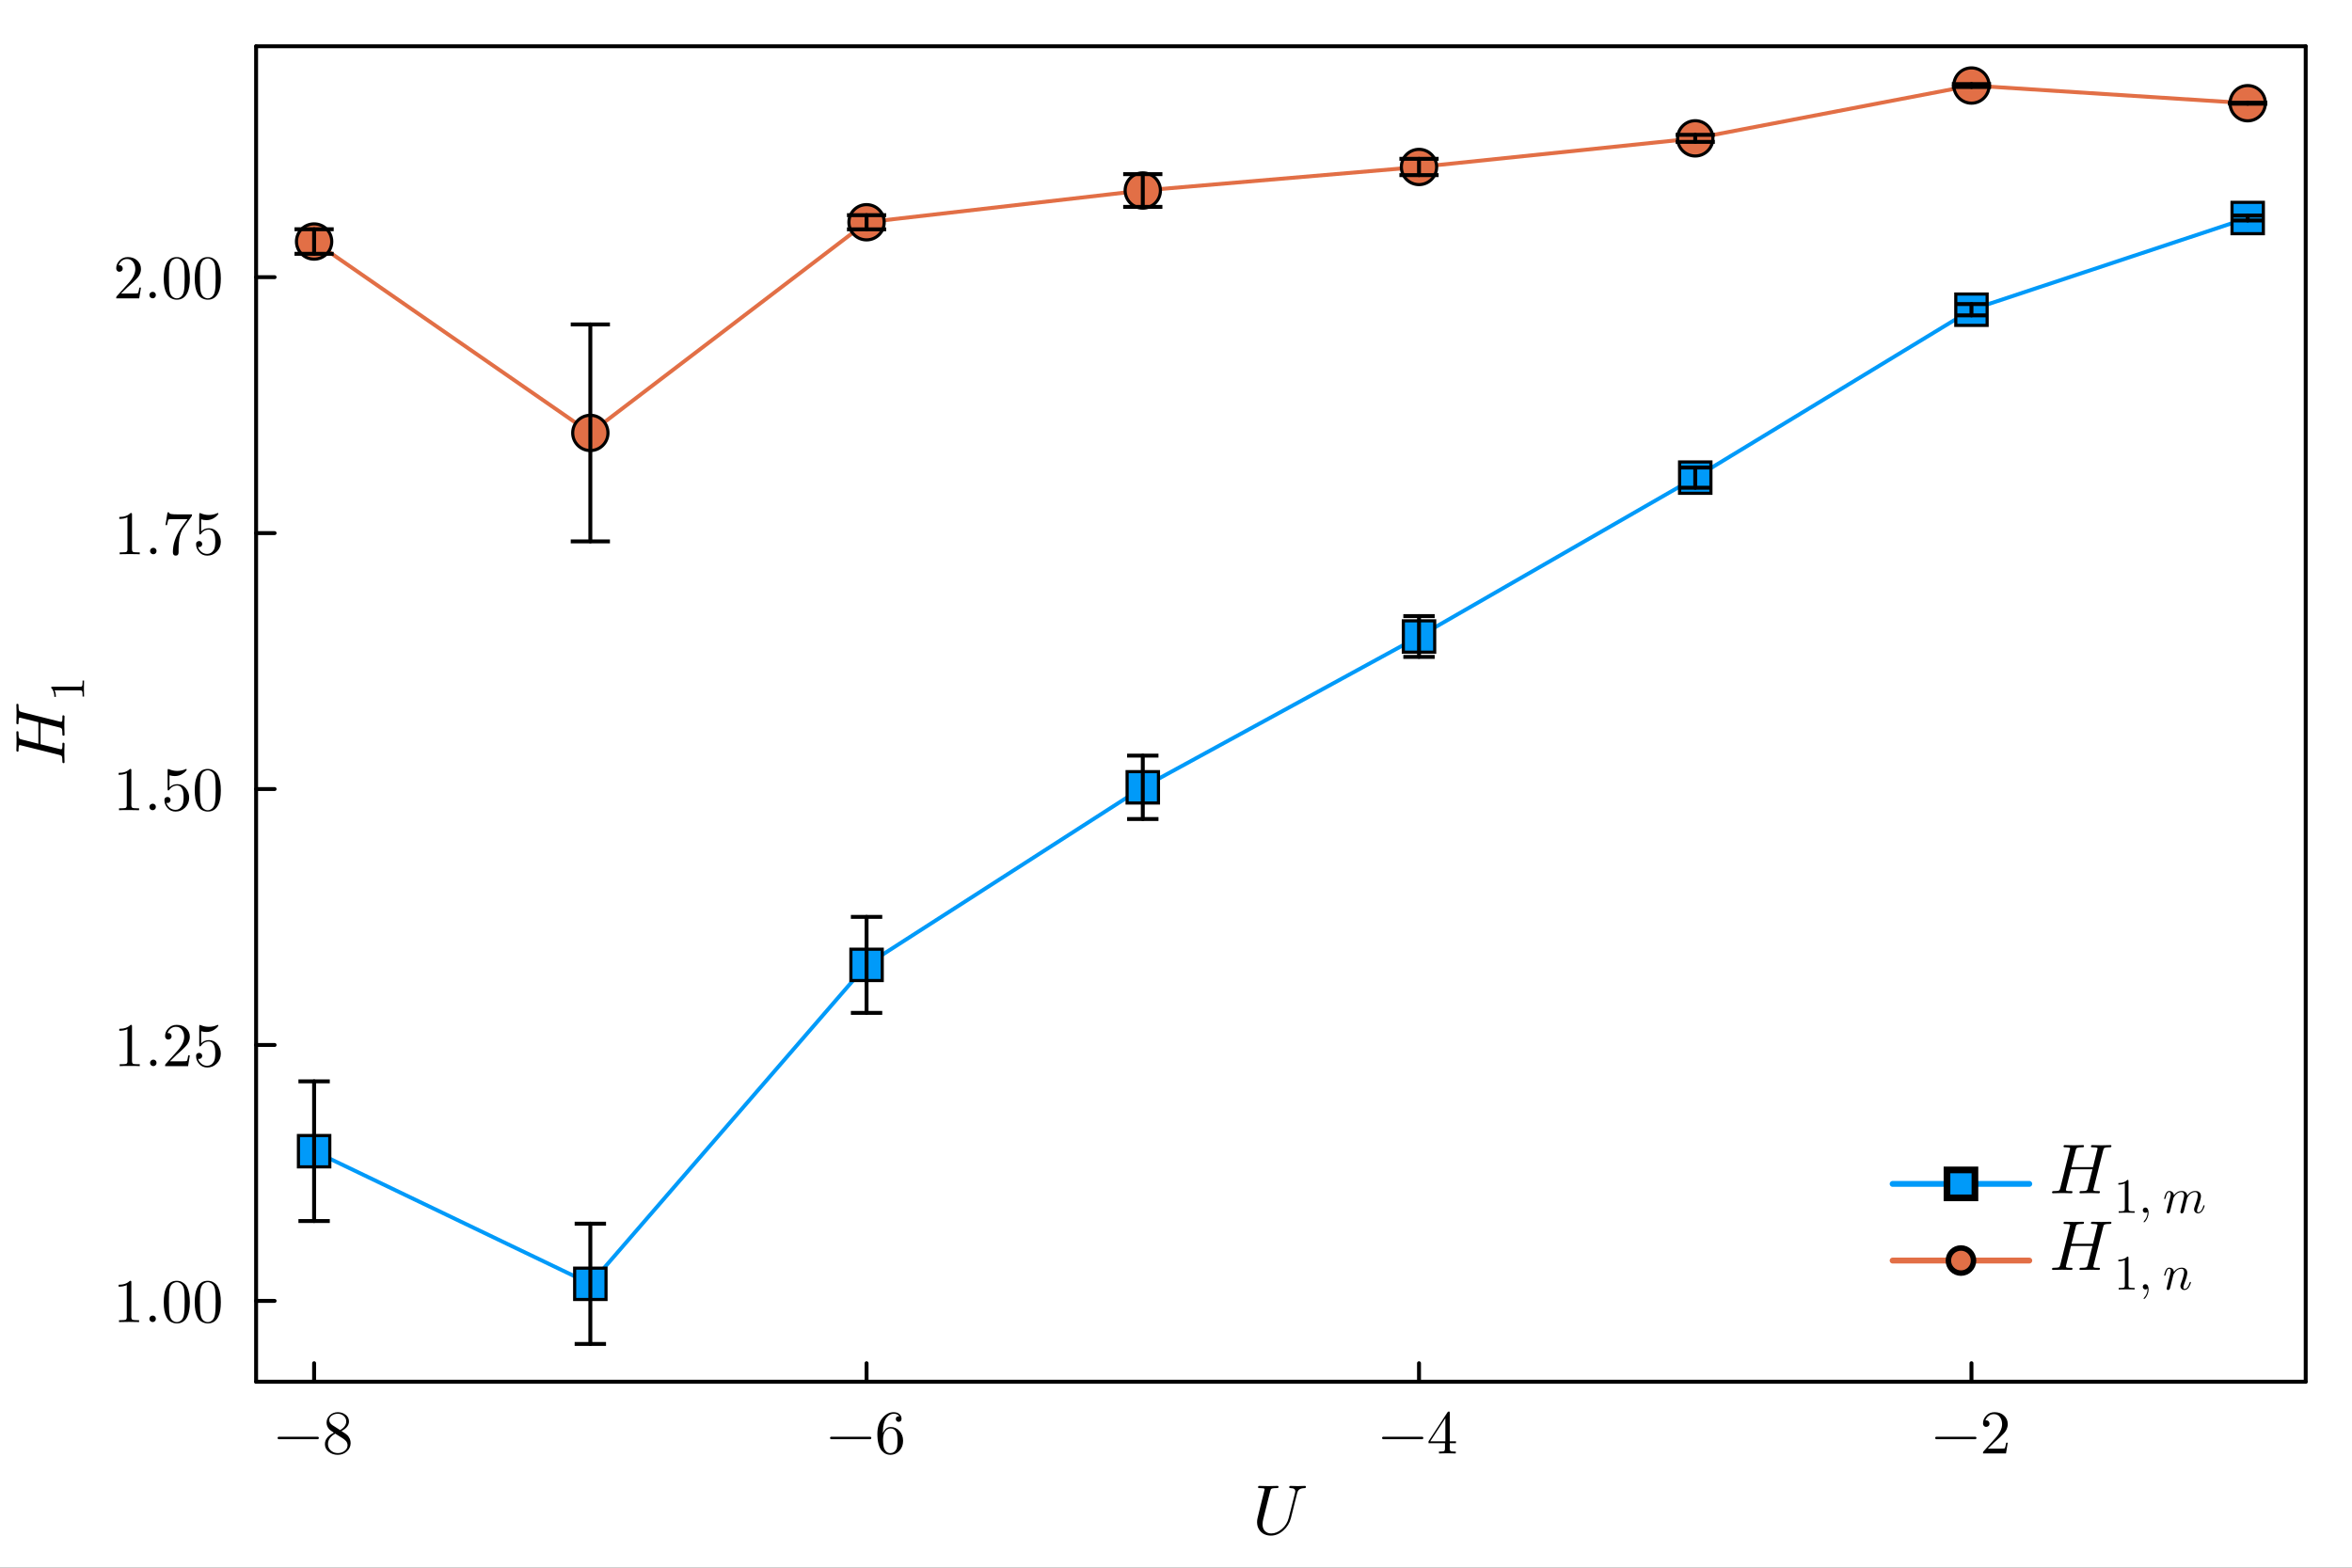 <?xml version="1.0" encoding="utf-8"?>
<svg xmlns="http://www.w3.org/2000/svg" xmlns:xlink="http://www.w3.org/1999/xlink" width="600" height="400" viewBox="0 0 2400 1600">
<rect x="0" y="0" width="2400" height="1600" fill="#333333" stroke="none"/>
<defs>
  <clipPath id="clip210">
    <rect x="0" y="0" width="2400" height="1600"/>
  </clipPath>
</defs>
<path clip-path="url(#clip210)" d="M0 1600 L2400 1600 L2400 0 L0 0  Z" fill="#ffffff" fill-rule="evenodd" fill-opacity="1"/>
<defs>
  <clipPath id="clip211">
    <rect x="480" y="0" width="1681" height="1600"/>
  </clipPath>
</defs>
<path clip-path="url(#clip210)" d="M261.33 1410.22 L2352.76 1410.22 L2352.76 47.244 L261.33 47.244  Z" fill="#ffffff" fill-rule="evenodd" fill-opacity="1"/>
<defs>
  <clipPath id="clip212">
    <rect x="261" y="47" width="2092" height="1364"/>
  </clipPath>
</defs>
<polyline clip-path="url(#clip210)" style="stroke:#000000; stroke-linecap:round; stroke-linejoin:round; stroke-width:4; stroke-opacity:1; fill:none" points="261.33,1410.22 2352.76,1410.22 "/>
<polyline clip-path="url(#clip210)" style="stroke:#000000; stroke-linecap:round; stroke-linejoin:round; stroke-width:4; stroke-opacity:1; fill:none" points="261.33,47.244 2352.76,47.244 "/>
<polyline clip-path="url(#clip210)" style="stroke:#000000; stroke-linecap:round; stroke-linejoin:round; stroke-width:4; stroke-opacity:1; fill:none" points="320.521,1410.22 320.521,1391.32 "/>
<polyline clip-path="url(#clip210)" style="stroke:#000000; stroke-linecap:round; stroke-linejoin:round; stroke-width:4; stroke-opacity:1; fill:none" points="884.248,1410.22 884.248,1391.32 "/>
<polyline clip-path="url(#clip210)" style="stroke:#000000; stroke-linecap:round; stroke-linejoin:round; stroke-width:4; stroke-opacity:1; fill:none" points="1447.97,1410.22 1447.97,1391.32 "/>
<polyline clip-path="url(#clip210)" style="stroke:#000000; stroke-linecap:round; stroke-linejoin:round; stroke-width:4; stroke-opacity:1; fill:none" points="2011.7,1410.22 2011.7,1391.32 "/>
<path clip-path="url(#clip210)" d="M324.998 1466.71 Q325.369 1467.08 325.369 1467.61 Q325.369 1468.13 324.998 1468.51 Q324.628 1468.88 324.103 1468.88 L284.516 1468.88 Q283.991 1468.88 283.62 1468.51 Q283.25 1468.13 283.25 1467.61 Q283.25 1467.08 283.62 1466.71 Q283.991 1466.34 284.516 1466.34 L324.103 1466.34 Q324.628 1466.34 324.998 1466.71 Z" fill="#000000" fill-rule="nonzero" fill-opacity="1" /><path clip-path="url(#clip210)" d="M331.545 1473.88 Q331.545 1466.81 340.654 1462.24 Q336.732 1459.58 336.022 1458.81 Q333.243 1455.72 333.243 1451.86 Q333.243 1447.45 336.578 1444.39 Q339.944 1441.3 344.699 1441.3 Q349.239 1441.3 352.666 1443.93 Q356.094 1446.55 356.094 1450.72 Q356.094 1456.59 348.436 1460.54 Q353.5 1463.69 354.704 1465.02 Q357.792 1468.44 357.792 1472.8 Q357.792 1477.86 353.901 1481.35 Q350.01 1484.81 344.638 1484.81 Q339.388 1484.81 335.466 1481.75 Q331.545 1478.7 331.545 1473.88 M334.694 1473.88 Q334.694 1477.8 337.628 1480.42 Q340.592 1483.05 344.699 1483.05 Q348.683 1483.05 351.647 1480.76 Q354.642 1478.48 354.642 1475.08 Q354.642 1473.75 354.179 1472.61 Q353.747 1471.47 352.851 1470.57 Q351.987 1469.65 351.431 1469.25 Q350.906 1468.81 349.887 1468.1 L342.105 1463.19 Q334.694 1467.3 334.694 1473.88 M336.022 1449.39 Q336.022 1452.42 339.203 1454.52 L347.046 1459.58 Q353.315 1455.91 353.315 1450.72 Q353.315 1447.35 350.752 1445.13 Q348.189 1442.88 344.638 1442.88 Q341.148 1442.88 338.585 1444.73 Q336.022 1446.55 336.022 1449.39 Z" fill="#000000" fill-rule="nonzero" fill-opacity="1" /><path clip-path="url(#clip210)" d="M888.725 1466.71 Q889.096 1467.08 889.096 1467.61 Q889.096 1468.13 888.725 1468.51 Q888.355 1468.88 887.83 1468.88 L848.242 1468.88 Q847.718 1468.88 847.347 1468.51 Q846.976 1468.13 846.976 1467.61 Q846.976 1467.08 847.347 1466.71 Q847.718 1466.34 848.242 1466.34 L887.83 1466.34 Q888.355 1466.34 888.725 1466.71 Z" fill="#000000" fill-rule="nonzero" fill-opacity="1" /><path clip-path="url(#clip210)" d="M895.272 1463.44 Q895.272 1453.5 900.336 1447.41 Q905.4 1441.3 911.915 1441.3 Q915.714 1441.3 917.813 1443.25 Q919.944 1445.16 919.944 1448.12 Q919.944 1449.76 918.987 1450.47 Q918.029 1451.18 917.041 1451.18 Q915.899 1451.18 915.003 1450.41 Q914.108 1449.64 914.108 1448.25 Q914.108 1445.41 917.597 1445.41 Q915.961 1442.88 912.039 1442.88 Q910.835 1442.88 909.599 1443.25 Q908.364 1443.59 906.759 1444.76 Q905.153 1445.93 903.918 1447.79 Q902.683 1449.64 901.818 1453.13 Q900.953 1456.62 900.953 1461.16 L900.953 1462.67 Q903.547 1456.4 908.858 1456.43 Q914.17 1456.43 917.844 1460.48 Q921.519 1464.52 921.519 1470.51 Q921.519 1476.66 917.69 1480.73 Q913.861 1484.81 908.488 1484.81 Q906.079 1484.81 903.887 1483.79 Q901.725 1482.8 899.687 1480.52 Q897.68 1478.23 896.476 1473.85 Q895.272 1469.46 895.272 1463.44 M901.077 1469.12 Q901.077 1475.33 902.219 1478.29 Q902.405 1478.79 902.806 1479.47 Q903.238 1480.15 903.949 1481.04 Q904.69 1481.91 905.894 1482.49 Q907.098 1483.05 908.488 1483.05 Q912.718 1483.05 914.756 1478.94 Q915.837 1476.66 915.837 1470.45 Q915.837 1464.12 914.695 1461.8 Q912.749 1457.88 908.797 1457.88 Q906.141 1457.88 904.288 1459.7 Q902.466 1461.53 901.756 1463.97 Q901.077 1466.41 901.077 1469.12 Z" fill="#000000" fill-rule="nonzero" fill-opacity="1" /><path clip-path="url(#clip210)" d="M1452 1466.71 Q1452.37 1467.08 1452.37 1467.61 Q1452.37 1468.13 1452 1468.51 Q1451.63 1468.88 1451.11 1468.88 L1411.52 1468.88 Q1411 1468.88 1410.63 1468.51 Q1410.26 1468.13 1410.26 1467.61 Q1410.26 1467.08 1410.63 1466.71 Q1411 1466.34 1411.52 1466.34 L1451.11 1466.34 Q1451.63 1466.34 1452 1466.71 Z" fill="#000000" fill-rule="nonzero" fill-opacity="1" /><path clip-path="url(#clip210)" d="M1457.66 1472.98 L1457.66 1471.04 L1477.08 1441.36 Q1477.57 1440.59 1478.34 1440.62 Q1479.05 1440.62 1479.21 1440.9 Q1479.36 1441.18 1479.36 1442.26 L1479.36 1471.04 L1485.69 1471.04 L1485.69 1472.98 L1479.36 1472.98 L1479.36 1478.48 Q1479.36 1480.3 1480.1 1480.89 Q1480.88 1481.47 1484.15 1481.47 L1485.48 1481.47 L1485.48 1483.42 Q1482.88 1483.23 1476.89 1483.23 Q1470.93 1483.23 1468.34 1483.42 L1468.34 1481.47 L1469.67 1481.47 Q1472.94 1481.47 1473.71 1480.92 Q1474.48 1480.33 1474.48 1478.48 L1474.48 1472.98 L1457.66 1472.98 M1459.45 1471.04 L1474.85 1471.04 L1474.85 1447.45 L1459.45 1471.04 Z" fill="#000000" fill-rule="nonzero" fill-opacity="1" /><path clip-path="url(#clip210)" d="M2016.43 1466.71 Q2016.8 1467.08 2016.8 1467.61 Q2016.8 1468.13 2016.43 1468.51 Q2016.06 1468.88 2015.53 1468.88 L1975.94 1468.88 Q1975.42 1468.88 1975.05 1468.51 Q1974.68 1468.13 1974.68 1467.61 Q1974.68 1467.08 1975.05 1466.71 Q1975.42 1466.34 1975.94 1466.34 L2015.53 1466.34 Q2016.06 1466.34 2016.43 1466.71 Z" fill="#000000" fill-rule="nonzero" fill-opacity="1" /><path clip-path="url(#clip210)" d="M2023.47 1483.42 Q2023.47 1482.28 2023.56 1481.94 Q2023.68 1481.6 2024.18 1481.07 L2036.31 1467.55 Q2042.95 1460.08 2042.95 1453.56 Q2042.95 1449.33 2040.73 1446.3 Q2038.54 1443.28 2034.49 1443.28 Q2031.71 1443.28 2029.36 1444.98 Q2027.02 1446.67 2025.94 1449.7 Q2026.12 1449.64 2026.77 1449.64 Q2028.35 1449.64 2029.21 1450.63 Q2030.11 1451.61 2030.11 1452.94 Q2030.11 1454.64 2028.99 1455.47 Q2027.91 1456.28 2026.83 1456.28 Q2026.4 1456.28 2025.81 1456.18 Q2025.26 1456.09 2024.36 1455.23 Q2023.47 1454.33 2023.47 1452.76 Q2023.47 1448.34 2026.8 1444.82 Q2030.17 1441.3 2035.29 1441.3 Q2041.1 1441.3 2044.9 1444.76 Q2048.73 1448.19 2048.73 1453.56 Q2048.73 1455.44 2048.14 1457.17 Q2047.58 1458.87 2046.81 1460.2 Q2046.07 1461.53 2044.03 1463.66 Q2041.99 1465.79 2040.36 1467.3 Q2038.72 1468.81 2035.05 1472.03 L2028.35 1478.54 L2039.74 1478.54 Q2045.3 1478.54 2045.73 1478.05 Q2046.35 1477.15 2047.12 1472.43 L2048.73 1472.43 L2046.93 1483.42 L2023.47 1483.42 Z" fill="#000000" fill-rule="nonzero" fill-opacity="1" /><path clip-path="url(#clip210)" d="M1332.57 1517.34 Q1332.57 1518.78 1331.38 1518.78 Q1329.27 1518.85 1327.83 1519.27 Q1326.39 1519.66 1325.55 1520.43 Q1324.74 1521.21 1324.28 1522.05 Q1323.86 1522.86 1323.58 1524.09 L1317.19 1549.63 Q1315.36 1556.83 1309.46 1562.07 Q1303.55 1567.27 1296.84 1567.27 Q1293.01 1567.27 1289.82 1565.69 Q1286.65 1564.11 1284.69 1560.91 Q1282.72 1557.71 1282.72 1553.46 Q1282.72 1551.42 1283.25 1549.28 L1287.6 1531.5 L1289.22 1525.18 Q1290.41 1520.5 1290.41 1520.08 Q1290.41 1519.42 1289.99 1519.24 Q1289.61 1519.03 1288.48 1518.92 L1285.74 1518.78 Q1284.9 1518.78 1284.55 1518.75 Q1284.23 1518.71 1283.98 1518.54 Q1283.74 1518.36 1283.74 1517.97 Q1283.74 1517.48 1283.84 1517.17 Q1283.98 1516.82 1284.23 1516.71 Q1284.48 1516.6 1284.65 1516.57 Q1284.83 1516.53 1285.11 1516.53 L1294.38 1516.75 L1303.59 1516.53 Q1304.61 1516.53 1304.61 1517.34 Q1304.61 1518.36 1304.15 1518.57 Q1303.69 1518.78 1302.15 1518.78 Q1299.51 1518.78 1298.32 1519.13 Q1297.16 1519.45 1296.81 1520.01 Q1296.49 1520.54 1296.11 1522.09 L1289.11 1550.09 Q1288.76 1551.49 1288.55 1552.9 Q1288.38 1554.27 1288.38 1554.97 L1288.34 1555.67 Q1288.34 1560.14 1290.8 1562.59 Q1293.29 1565.05 1297.12 1565.05 Q1302.75 1565.05 1307.98 1560.59 Q1313.25 1556.13 1315.04 1549.14 L1321.51 1523.46 Q1321.72 1522.82 1321.72 1521.94 Q1321.72 1520.54 1320.66 1519.7 Q1319.64 1518.82 1316.83 1518.78 Q1315.53 1518.78 1315.53 1517.97 Q1315.53 1517.31 1315.78 1516.99 Q1316.06 1516.64 1316.27 1516.6 Q1316.52 1516.53 1316.83 1516.53 Q1318.03 1516.53 1320.56 1516.64 Q1323.09 1516.75 1324.32 1516.75 Q1325.55 1516.75 1328.01 1516.64 Q1330.47 1516.53 1331.66 1516.53 Q1332.08 1516.53 1332.29 1516.75 Q1332.54 1516.92 1332.57 1517.13 L1332.57 1517.34 Z" fill="#000000" fill-rule="nonzero" fill-opacity="1" /><polyline clip-path="url(#clip210)" style="stroke:#000000; stroke-linecap:round; stroke-linejoin:round; stroke-width:4; stroke-opacity:1; fill:none" points="261.33,1410.22 261.33,47.244 "/>
<polyline clip-path="url(#clip210)" style="stroke:#000000; stroke-linecap:round; stroke-linejoin:round; stroke-width:4; stroke-opacity:1; fill:none" points="2352.76,1410.22 2352.76,47.244 "/>
<polyline clip-path="url(#clip210)" style="stroke:#000000; stroke-linecap:round; stroke-linejoin:round; stroke-width:4; stroke-opacity:1; fill:none" points="261.33,1327.71 280.227,1327.71 "/>
<polyline clip-path="url(#clip210)" style="stroke:#000000; stroke-linecap:round; stroke-linejoin:round; stroke-width:4; stroke-opacity:1; fill:none" points="261.33,1066.51 280.227,1066.51 "/>
<polyline clip-path="url(#clip210)" style="stroke:#000000; stroke-linecap:round; stroke-linejoin:round; stroke-width:4; stroke-opacity:1; fill:none" points="261.33,805.303 280.227,805.303 "/>
<polyline clip-path="url(#clip210)" style="stroke:#000000; stroke-linecap:round; stroke-linejoin:round; stroke-width:4; stroke-opacity:1; fill:none" points="261.33,544.099 280.227,544.099 "/>
<polyline clip-path="url(#clip210)" style="stroke:#000000; stroke-linecap:round; stroke-linejoin:round; stroke-width:4; stroke-opacity:1; fill:none" points="261.33,282.894 280.227,282.894 "/>
<path clip-path="url(#clip210)" d="M121.05 1313.21 L121.05 1311.24 Q128.647 1311.24 132.568 1307.19 Q133.649 1307.19 133.834 1307.44 Q134.02 1307.69 134.02 1308.83 L134.02 1344.31 Q134.02 1346.19 134.946 1346.78 Q135.873 1347.37 139.918 1347.37 L141.925 1347.37 L141.925 1349.31 Q139.702 1349.13 131.673 1349.13 Q123.644 1349.13 121.452 1349.31 L121.452 1347.37 L123.459 1347.37 Q127.442 1347.37 128.4 1346.81 Q129.357 1346.22 129.357 1344.31 L129.357 1311.55 Q126.053 1313.21 121.05 1313.21 Z" fill="#000000" fill-rule="nonzero" fill-opacity="1" /><path clip-path="url(#clip210)" d="M153.381 1348.29 Q152.424 1347.27 152.424 1345.95 Q152.424 1344.62 153.381 1343.66 Q154.338 1342.67 155.79 1342.67 Q157.179 1342.67 158.106 1343.6 Q159.063 1344.5 159.063 1345.98 Q159.063 1347.43 158.044 1348.39 Q157.056 1349.31 155.79 1349.31 Q154.338 1349.31 153.381 1348.29 Z" fill="#000000" fill-rule="nonzero" fill-opacity="1" /><path clip-path="url(#clip210)" d="M167.091 1329.09 Q167.091 1319.79 169.438 1314.73 Q172.711 1307.19 180.431 1307.19 Q182.068 1307.19 183.766 1307.66 Q185.495 1308.09 187.657 1309.79 Q189.849 1311.49 191.177 1314.26 Q193.709 1319.64 193.709 1329.09 Q193.709 1338.32 191.362 1343.35 Q187.935 1350.7 180.369 1350.7 Q177.529 1350.7 174.626 1349.25 Q171.754 1347.8 169.932 1344.31 Q167.091 1339.09 167.091 1329.09 M172.341 1328.31 Q172.341 1337.86 173.02 1341.65 Q173.792 1345.76 175.892 1347.55 Q178.023 1349.31 180.369 1349.31 Q182.902 1349.31 185.001 1347.43 Q187.132 1345.51 187.78 1341.41 Q188.491 1337.36 188.46 1328.31 Q188.46 1319.51 187.842 1315.99 Q187.008 1311.89 184.785 1310.25 Q182.593 1308.58 180.369 1308.58 Q179.536 1308.58 178.64 1308.83 Q177.776 1309.08 176.51 1309.79 Q175.243 1310.5 174.255 1312.26 Q173.298 1314.02 172.835 1316.67 Q172.341 1320.1 172.341 1328.31 Z" fill="#000000" fill-rule="nonzero" fill-opacity="1" /><path clip-path="url(#clip210)" d="M198.712 1329.09 Q198.712 1319.79 201.058 1314.73 Q204.332 1307.19 212.051 1307.19 Q213.688 1307.19 215.386 1307.66 Q217.116 1308.09 219.277 1309.79 Q221.47 1311.49 222.797 1314.26 Q225.33 1319.64 225.33 1329.09 Q225.33 1338.32 222.983 1343.35 Q219.555 1350.7 211.99 1350.7 Q209.149 1350.7 206.246 1349.25 Q203.374 1347.8 201.553 1344.31 Q198.712 1339.09 198.712 1329.09 M203.961 1328.31 Q203.961 1337.86 204.64 1341.65 Q205.412 1345.76 207.512 1347.55 Q209.643 1349.31 211.99 1349.31 Q214.522 1349.31 216.622 1347.43 Q218.752 1345.51 219.401 1341.41 Q220.111 1337.36 220.08 1328.31 Q220.08 1319.51 219.463 1315.99 Q218.629 1311.89 216.405 1310.25 Q214.213 1308.58 211.99 1308.58 Q211.156 1308.58 210.261 1308.83 Q209.396 1309.08 208.13 1309.79 Q206.864 1310.5 205.876 1312.26 Q204.918 1314.02 204.455 1316.67 Q203.961 1320.1 203.961 1328.31 Z" fill="#000000" fill-rule="nonzero" fill-opacity="1" /><path clip-path="url(#clip210)" d="M121.73 1052.01 L121.73 1050.03 Q129.326 1050.03 133.248 1045.99 Q134.329 1045.99 134.514 1046.24 Q134.699 1046.48 134.699 1047.63 L134.699 1083.11 Q134.699 1084.99 135.625 1085.58 Q136.552 1086.16 140.597 1086.16 L142.604 1086.16 L142.604 1088.11 Q140.381 1087.92 132.352 1087.92 Q124.324 1087.92 122.131 1088.11 L122.131 1086.16 L124.138 1086.16 Q128.122 1086.16 129.079 1085.61 Q130.036 1085.02 130.036 1083.11 L130.036 1050.34 Q126.732 1052.01 121.73 1052.01 Z" fill="#000000" fill-rule="nonzero" fill-opacity="1" /><path clip-path="url(#clip210)" d="M154.06 1087.09 Q153.103 1086.07 153.103 1084.74 Q153.103 1083.41 154.06 1082.46 Q155.018 1081.47 156.469 1081.47 Q157.858 1081.47 158.785 1082.4 Q159.742 1083.29 159.742 1084.77 Q159.742 1086.22 158.723 1087.18 Q157.735 1088.11 156.469 1088.11 Q155.018 1088.11 154.06 1087.09 Z" fill="#000000" fill-rule="nonzero" fill-opacity="1" /><path clip-path="url(#clip210)" d="M168.45 1088.11 Q168.45 1086.97 168.543 1086.63 Q168.666 1086.29 169.16 1085.76 L181.296 1072.24 Q187.935 1064.76 187.935 1058.25 Q187.935 1054.02 185.712 1050.99 Q183.519 1047.96 179.474 1047.96 Q176.695 1047.96 174.348 1049.66 Q172.001 1051.36 170.92 1054.39 Q171.106 1054.33 171.754 1054.33 Q173.329 1054.33 174.194 1055.31 Q175.089 1056.3 175.089 1057.63 Q175.089 1059.33 173.977 1060.16 Q172.897 1060.97 171.816 1060.97 Q171.384 1060.97 170.797 1060.87 Q170.241 1060.78 169.346 1059.92 Q168.45 1059.02 168.45 1057.44 Q168.45 1053.03 171.785 1049.51 Q175.151 1045.99 180.277 1045.99 Q186.082 1045.99 189.88 1049.45 Q193.709 1052.87 193.709 1058.25 Q193.709 1060.13 193.123 1061.86 Q192.567 1063.56 191.795 1064.89 Q191.054 1066.21 189.016 1068.35 Q186.978 1070.48 185.341 1071.99 Q183.704 1073.5 180.03 1076.71 L173.329 1083.23 L184.723 1083.23 Q190.282 1083.23 190.714 1082.73 Q191.332 1081.84 192.104 1077.11 L193.709 1077.11 L191.918 1088.11 L168.45 1088.11 Z" fill="#000000" fill-rule="nonzero" fill-opacity="1" /><path clip-path="url(#clip210)" d="M200.07 1077.92 Q200.07 1076.03 201.089 1075.32 Q202.108 1074.58 203.189 1074.58 Q204.64 1074.58 205.474 1075.51 Q206.339 1076.4 206.339 1077.67 Q206.339 1078.94 205.474 1079.86 Q204.64 1080.76 203.189 1080.76 Q202.479 1080.76 202.108 1080.64 Q202.942 1083.54 205.474 1085.64 Q208.037 1087.74 211.403 1087.74 Q215.633 1087.74 218.166 1083.63 Q219.679 1080.97 219.679 1074.95 Q219.679 1069.64 218.536 1066.99 Q216.776 1062.94 213.163 1062.94 Q208.037 1062.94 205.011 1067.36 Q204.64 1067.91 204.208 1067.94 Q203.591 1067.94 203.436 1067.6 Q203.313 1067.23 203.313 1066.28 L203.313 1047.56 Q203.313 1046.05 203.93 1046.05 Q204.177 1046.05 204.702 1046.24 Q208.686 1048 213.101 1048.03 Q217.641 1048.03 221.717 1046.17 Q222.025 1045.99 222.211 1045.99 Q222.828 1045.99 222.859 1046.7 Q222.859 1046.95 222.334 1047.69 Q221.84 1048.4 220.759 1049.35 Q219.679 1050.28 218.289 1051.18 Q216.9 1052.07 214.862 1052.69 Q212.854 1053.28 210.631 1053.28 Q207.975 1053.28 205.258 1052.44 L205.258 1064.76 Q208.531 1061.55 213.287 1061.55 Q218.351 1061.55 221.84 1065.63 Q225.33 1069.7 225.33 1075.39 Q225.33 1081.35 221.192 1085.42 Q217.085 1089.5 211.527 1089.5 Q206.462 1089.5 203.251 1085.88 Q200.07 1082.27 200.07 1077.92 Z" fill="#000000" fill-rule="nonzero" fill-opacity="1" /><path clip-path="url(#clip210)" d="M121.05 790.805 L121.05 788.829 Q128.647 788.829 132.568 784.784 Q133.649 784.784 133.834 785.031 Q134.02 785.278 134.02 786.421 L134.02 821.901 Q134.02 823.784 134.946 824.371 Q135.873 824.958 139.918 824.958 L141.925 824.958 L141.925 826.903 Q139.702 826.718 131.673 826.718 Q123.644 826.718 121.452 826.903 L121.452 824.958 L123.459 824.958 Q127.442 824.958 128.4 824.402 Q129.357 823.815 129.357 821.901 L129.357 789.138 Q126.053 790.805 121.05 790.805 Z" fill="#000000" fill-rule="nonzero" fill-opacity="1" /><path clip-path="url(#clip210)" d="M153.381 825.884 Q152.424 824.865 152.424 823.537 Q152.424 822.21 153.381 821.252 Q154.338 820.264 155.79 820.264 Q157.179 820.264 158.106 821.191 Q159.063 822.086 159.063 823.568 Q159.063 825.02 158.044 825.977 Q157.056 826.903 155.79 826.903 Q154.338 826.903 153.381 825.884 Z" fill="#000000" fill-rule="nonzero" fill-opacity="1" /><path clip-path="url(#clip210)" d="M167.771 816.713 Q167.771 814.829 168.79 814.119 Q169.809 813.378 170.89 813.378 Q172.341 813.378 173.175 814.305 Q174.039 815.2 174.039 816.466 Q174.039 817.732 173.175 818.658 Q172.341 819.554 170.89 819.554 Q170.179 819.554 169.809 819.43 Q170.642 822.333 173.175 824.433 Q175.738 826.533 179.103 826.533 Q183.334 826.533 185.866 822.426 Q187.379 819.77 187.379 813.749 Q187.379 808.437 186.236 805.782 Q184.476 801.737 180.864 801.737 Q175.738 801.737 172.711 806.152 Q172.341 806.708 171.909 806.739 Q171.291 806.739 171.137 806.399 Q171.013 806.029 171.013 805.072 L171.013 786.359 Q171.013 784.846 171.631 784.846 Q171.878 784.846 172.403 785.031 Q176.386 786.791 180.802 786.822 Q185.341 786.822 189.417 784.969 Q189.726 784.784 189.911 784.784 Q190.529 784.784 190.56 785.494 Q190.56 785.741 190.035 786.482 Q189.541 787.193 188.46 788.15 Q187.379 789.076 185.989 789.972 Q184.6 790.867 182.562 791.485 Q180.555 792.071 178.331 792.071 Q175.676 792.071 172.958 791.238 L172.958 803.559 Q176.232 800.347 180.987 800.347 Q186.051 800.347 189.541 804.423 Q193.03 808.499 193.03 814.181 Q193.03 820.141 188.892 824.217 Q184.785 828.293 179.227 828.293 Q174.163 828.293 170.951 824.68 Q167.771 821.067 167.771 816.713 Z" fill="#000000" fill-rule="nonzero" fill-opacity="1" /><path clip-path="url(#clip210)" d="M198.712 806.677 Q198.712 797.383 201.058 792.319 Q204.332 784.784 212.051 784.784 Q213.688 784.784 215.386 785.247 Q217.116 785.679 219.277 787.378 Q221.47 789.076 222.797 791.855 Q225.33 797.228 225.33 806.677 Q225.33 815.91 222.983 820.944 Q219.555 828.293 211.99 828.293 Q209.149 828.293 206.246 826.841 Q203.374 825.39 201.553 821.901 Q198.712 816.682 198.712 806.677 M203.961 805.905 Q203.961 815.447 204.64 819.245 Q205.412 823.352 207.512 825.143 Q209.643 826.903 211.99 826.903 Q214.522 826.903 216.622 825.02 Q218.752 823.105 219.401 818.998 Q220.111 814.953 220.08 805.905 Q220.08 797.105 219.463 793.585 Q218.629 789.478 216.405 787.841 Q214.213 786.174 211.99 786.174 Q211.156 786.174 210.261 786.421 Q209.396 786.668 208.13 787.378 Q206.864 788.088 205.876 789.848 Q204.918 791.608 204.455 794.264 Q203.961 797.691 203.961 805.905 Z" fill="#000000" fill-rule="nonzero" fill-opacity="1" /><path clip-path="url(#clip210)" d="M121.73 529.601 L121.73 527.624 Q129.326 527.624 133.248 523.579 Q134.329 523.579 134.514 523.826 Q134.699 524.073 134.699 525.216 L134.699 560.696 Q134.699 562.58 135.625 563.166 Q136.552 563.753 140.597 563.753 L142.604 563.753 L142.604 565.699 Q140.381 565.513 132.352 565.513 Q124.324 565.513 122.131 565.699 L122.131 563.753 L124.138 563.753 Q128.122 563.753 129.079 563.197 Q130.036 562.611 130.036 560.696 L130.036 527.933 Q126.732 529.601 121.73 529.601 Z" fill="#000000" fill-rule="nonzero" fill-opacity="1" /><path clip-path="url(#clip210)" d="M154.06 564.68 Q153.103 563.66 153.103 562.333 Q153.103 561.005 154.06 560.048 Q155.018 559.059 156.469 559.059 Q157.858 559.059 158.785 559.986 Q159.742 560.881 159.742 562.364 Q159.742 563.815 158.723 564.772 Q157.735 565.699 156.469 565.699 Q155.018 565.699 154.06 564.68 Z" fill="#000000" fill-rule="nonzero" fill-opacity="1" /><path clip-path="url(#clip210)" d="M168.851 535.962 L170.92 522.962 L172.495 522.962 Q172.681 523.734 172.989 524.073 Q173.329 524.413 175.12 524.691 Q176.942 524.969 180.616 524.969 L195.963 524.969 Q195.963 526.42 195.408 527.192 L186.854 539.204 Q184.137 543.002 182.932 550.012 Q182.222 554.706 182.253 560.387 L182.253 563.599 Q182.253 567.088 179.32 567.088 Q176.417 567.088 176.417 563.599 Q176.417 551.525 184.198 539.822 Q185.032 538.617 188.089 534.325 Q191.177 530.033 191.301 529.848 L178.208 529.848 Q172.464 529.848 172.001 530.218 Q171.384 530.774 170.426 535.962 L168.851 535.962 Z" fill="#000000" fill-rule="nonzero" fill-opacity="1" /><path clip-path="url(#clip210)" d="M200.07 555.508 Q200.07 553.625 201.089 552.915 Q202.108 552.173 203.189 552.173 Q204.64 552.173 205.474 553.1 Q206.339 553.995 206.339 555.261 Q206.339 556.527 205.474 557.454 Q204.64 558.349 203.189 558.349 Q202.479 558.349 202.108 558.226 Q202.942 561.128 205.474 563.228 Q208.037 565.328 211.403 565.328 Q215.633 565.328 218.166 561.221 Q219.679 558.565 219.679 552.544 Q219.679 547.233 218.536 544.577 Q216.776 540.532 213.163 540.532 Q208.037 540.532 205.011 544.948 Q204.64 545.504 204.208 545.534 Q203.591 545.534 203.436 545.195 Q203.313 544.824 203.313 543.867 L203.313 525.154 Q203.313 523.641 203.93 523.641 Q204.177 523.641 204.702 523.826 Q208.686 525.586 213.101 525.617 Q217.641 525.617 221.717 523.765 Q222.025 523.579 222.211 523.579 Q222.828 523.579 222.859 524.29 Q222.859 524.537 222.334 525.278 Q221.84 525.988 220.759 526.945 Q219.679 527.871 218.289 528.767 Q216.9 529.662 214.862 530.28 Q212.854 530.867 210.631 530.867 Q207.975 530.867 205.258 530.033 L205.258 542.354 Q208.531 539.142 213.287 539.142 Q218.351 539.142 221.84 543.218 Q225.33 547.295 225.33 552.976 Q225.33 558.936 221.192 563.012 Q217.085 567.088 211.527 567.088 Q206.462 567.088 203.251 563.475 Q200.07 559.862 200.07 555.508 Z" fill="#000000" fill-rule="nonzero" fill-opacity="1" /><path clip-path="url(#clip210)" d="M118.58 304.494 Q118.58 303.351 118.673 303.012 Q118.796 302.672 119.29 302.147 L131.426 288.622 Q138.065 281.149 138.065 274.634 Q138.065 270.403 135.842 267.377 Q133.649 264.351 129.604 264.351 Q126.825 264.351 124.478 266.049 Q122.131 267.748 121.05 270.774 Q121.236 270.712 121.884 270.712 Q123.459 270.712 124.324 271.7 Q125.219 272.688 125.219 274.016 Q125.219 275.714 124.108 276.548 Q123.027 277.351 121.946 277.351 Q121.514 277.351 120.927 277.258 Q120.371 277.166 119.476 276.301 Q118.58 275.406 118.58 273.831 Q118.58 269.415 121.915 265.895 Q125.281 262.375 130.407 262.375 Q136.212 262.375 140.01 265.833 Q143.839 269.261 143.839 274.634 Q143.839 276.517 143.253 278.246 Q142.697 279.945 141.925 281.273 Q141.184 282.6 139.146 284.731 Q137.108 286.862 135.471 288.375 Q133.834 289.888 130.16 293.099 L123.459 299.615 L134.853 299.615 Q140.412 299.615 140.844 299.121 Q141.462 298.225 142.234 293.501 L143.839 293.501 L142.048 304.494 L118.58 304.494 Z" fill="#000000" fill-rule="nonzero" fill-opacity="1" /><path clip-path="url(#clip210)" d="M153.381 303.475 Q152.424 302.456 152.424 301.128 Q152.424 299.8 153.381 298.843 Q154.338 297.855 155.79 297.855 Q157.179 297.855 158.106 298.781 Q159.063 299.677 159.063 301.159 Q159.063 302.61 158.044 303.567 Q157.056 304.494 155.79 304.494 Q154.338 304.494 153.381 303.475 Z" fill="#000000" fill-rule="nonzero" fill-opacity="1" /><path clip-path="url(#clip210)" d="M167.091 284.268 Q167.091 274.973 169.438 269.909 Q172.711 262.375 180.431 262.375 Q182.068 262.375 183.766 262.838 Q185.495 263.27 187.657 264.968 Q189.849 266.667 191.177 269.446 Q193.709 274.819 193.709 284.268 Q193.709 293.501 191.362 298.534 Q187.935 305.883 180.369 305.883 Q177.529 305.883 174.626 304.432 Q171.754 302.981 169.932 299.491 Q167.091 294.273 167.091 284.268 M172.341 283.496 Q172.341 293.038 173.02 296.836 Q173.792 300.943 175.892 302.734 Q178.023 304.494 180.369 304.494 Q182.902 304.494 185.001 302.61 Q187.132 300.696 187.78 296.589 Q188.491 292.544 188.46 283.496 Q188.46 274.695 187.842 271.175 Q187.008 267.068 184.785 265.432 Q182.593 263.764 180.369 263.764 Q179.536 263.764 178.64 264.011 Q177.776 264.258 176.51 264.968 Q175.243 265.679 174.255 267.439 Q173.298 269.199 172.835 271.854 Q172.341 275.282 172.341 283.496 Z" fill="#000000" fill-rule="nonzero" fill-opacity="1" /><path clip-path="url(#clip210)" d="M198.712 284.268 Q198.712 274.973 201.058 269.909 Q204.332 262.375 212.051 262.375 Q213.688 262.375 215.386 262.838 Q217.116 263.27 219.277 264.968 Q221.47 266.667 222.797 269.446 Q225.33 274.819 225.33 284.268 Q225.33 293.501 222.983 298.534 Q219.555 305.883 211.99 305.883 Q209.149 305.883 206.246 304.432 Q203.374 302.981 201.553 299.491 Q198.712 294.273 198.712 284.268 M203.961 283.496 Q203.961 293.038 204.64 296.836 Q205.412 300.943 207.512 302.734 Q209.643 304.494 211.99 304.494 Q214.522 304.494 216.622 302.61 Q218.752 300.696 219.401 296.589 Q220.111 292.544 220.08 283.496 Q220.08 274.695 219.463 271.175 Q218.629 267.068 216.405 265.432 Q214.213 263.764 211.99 263.764 Q211.156 263.764 210.261 264.011 Q209.396 264.258 208.13 264.968 Q206.864 265.679 205.876 267.439 Q204.918 269.199 204.455 271.854 Q203.961 275.282 203.961 283.496 Z" fill="#000000" fill-rule="nonzero" fill-opacity="1" /><path clip-path="url(#clip210)" d="M17.508 718.305 Q18.526 718.305 18.737 718.762 Q18.948 719.184 18.948 720.729 Q18.948 723.364 19.299 724.559 Q19.616 725.718 20.178 726.07 Q20.705 726.386 22.251 726.772 L61.108 736.504 Q61.144 736.504 61.635 736.61 Q62.092 736.715 62.338 736.715 Q62.795 736.715 63.076 736.434 Q63.357 736.118 63.498 735.345 Q63.603 734.572 63.638 733.975 Q63.638 733.342 63.638 732.042 Q63.638 730.426 63.919 730.18 Q64.095 730.04 64.411 730.04 Q65.079 730.04 65.43 730.321 Q65.746 730.567 65.816 730.813 Q65.852 731.024 65.852 731.445 Q65.852 732.183 65.781 733.764 Q65.711 735.345 65.711 736.153 L65.641 740.756 L65.852 749.89 Q65.852 750.874 65.043 750.874 Q64.341 750.874 64.025 750.628 Q63.708 750.382 63.673 750.136 Q63.638 749.855 63.638 749.153 Q63.638 745.534 63.287 744.339 Q62.9 743.11 61.249 742.618 L41.398 737.664 L41.398 759.587 L61.108 764.506 Q61.144 764.506 61.635 764.611 Q62.092 764.717 62.338 764.717 Q62.795 764.717 63.076 764.436 Q63.357 764.12 63.498 763.347 Q63.603 762.574 63.638 761.976 Q63.638 761.344 63.638 760.044 Q63.638 758.428 63.919 758.147 Q64.095 758.006 64.411 758.006 Q64.903 758.006 65.254 758.147 Q65.57 758.252 65.676 758.533 Q65.781 758.779 65.816 758.955 Q65.852 759.131 65.852 759.447 Q65.852 760.185 65.781 761.766 Q65.711 763.311 65.711 764.12 L65.641 768.722 L65.852 777.857 Q65.852 778.876 65.043 778.876 Q64.341 778.876 64.06 778.63 Q63.743 778.384 63.708 778.068 Q63.638 777.751 63.638 776.943 Q63.638 775.187 63.533 774.133 Q63.427 773.079 63.287 772.411 Q63.111 771.708 62.619 771.357 Q62.127 770.971 61.706 770.795 Q61.249 770.619 60.23 770.373 L21.583 760.747 Q20.424 760.466 20.248 760.466 Q19.58 760.466 19.405 760.887 Q19.194 761.274 19.089 762.398 L18.948 765.138 Q18.948 765.982 18.913 766.333 Q18.878 766.649 18.702 766.895 Q18.526 767.141 18.14 767.141 Q17.648 767.141 17.332 767.036 Q16.98 766.895 16.875 766.649 Q16.77 766.403 16.735 766.228 Q16.7 766.052 16.7 765.771 L16.91 756.495 L16.7 747.29 Q16.7 746.272 17.508 746.272 Q18.526 746.272 18.737 746.728 Q18.948 747.185 18.948 748.731 Q18.948 751.296 19.299 752.49 Q19.616 753.685 20.178 754.071 Q20.74 754.423 22.251 754.774 L39.15 759.025 L39.15 737.067 L21.583 732.745 Q20.318 732.464 20.248 732.464 Q19.58 732.464 19.405 732.886 Q19.194 733.272 19.089 734.396 L18.948 737.137 Q18.948 737.98 18.913 738.331 Q18.878 738.648 18.702 738.929 Q18.526 739.175 18.14 739.175 Q17.648 739.175 17.332 739.069 Q16.98 738.929 16.875 738.683 Q16.77 738.437 16.735 738.261 Q16.7 738.085 16.7 737.804 L16.91 728.529 L16.7 719.289 Q16.7 718.305 17.508 718.305 Z" fill="#000000" fill-rule="nonzero" fill-opacity="1" /><path clip-path="url(#clip210)" d="M57.038 711.211 L55.465 711.211 Q55.465 705.161 52.243 702.038 Q52.243 701.177 52.44 701.03 Q52.636 700.882 53.546 700.882 L81.804 700.882 Q83.304 700.882 83.772 700.144 Q84.239 699.406 84.239 696.185 L84.239 694.586 L85.788 694.586 Q85.641 696.357 85.641 702.751 Q85.641 709.145 85.788 710.892 L84.239 710.892 L84.239 709.293 Q84.239 706.12 83.796 705.358 Q83.329 704.596 81.804 704.596 L55.71 704.596 Q57.038 707.227 57.038 711.211 Z" fill="#000000" fill-rule="nonzero" fill-opacity="1" /><polyline clip-path="url(#clip212)" style="stroke:#009af9; stroke-linecap:round; stroke-linejoin:round; stroke-width:4; stroke-opacity:1; fill:none" points="2293.56,222.508 2011.7,316.093 1729.84,487.465 1447.97,649.615 1166.11,803.554 884.248,984.769 602.384,1310.28 320.521,1174.92 "/>
<path clip-path="url(#clip212)" d="M2277.56 206.508 L2277.56 238.508 L2309.56 238.508 L2309.56 206.508 L2277.56 206.508 Z" fill="#009af9" fill-rule="evenodd" fill-opacity="1" stroke="#000000" stroke-opacity="1" stroke-width="3.2"/>
<path clip-path="url(#clip212)" d="M1995.7 300.093 L1995.7 332.093 L2027.7 332.093 L2027.7 300.093 L1995.7 300.093 Z" fill="#009af9" fill-rule="evenodd" fill-opacity="1" stroke="#000000" stroke-opacity="1" stroke-width="3.2"/>
<path clip-path="url(#clip212)" d="M1713.84 471.465 L1713.84 503.465 L1745.84 503.465 L1745.84 471.465 L1713.84 471.465 Z" fill="#009af9" fill-rule="evenodd" fill-opacity="1" stroke="#000000" stroke-opacity="1" stroke-width="3.2"/>
<path clip-path="url(#clip212)" d="M1431.97 633.615 L1431.97 665.615 L1463.97 665.615 L1463.97 633.615 L1431.97 633.615 Z" fill="#009af9" fill-rule="evenodd" fill-opacity="1" stroke="#000000" stroke-opacity="1" stroke-width="3.2"/>
<path clip-path="url(#clip212)" d="M1150.11 787.554 L1150.11 819.554 L1182.11 819.554 L1182.11 787.554 L1150.11 787.554 Z" fill="#009af9" fill-rule="evenodd" fill-opacity="1" stroke="#000000" stroke-opacity="1" stroke-width="3.2"/>
<path clip-path="url(#clip212)" d="M868.248 968.769 L868.248 1000.77 L900.248 1000.77 L900.248 968.769 L868.248 968.769 Z" fill="#009af9" fill-rule="evenodd" fill-opacity="1" stroke="#000000" stroke-opacity="1" stroke-width="3.2"/>
<path clip-path="url(#clip212)" d="M586.384 1294.28 L586.384 1326.28 L618.384 1326.28 L618.384 1294.28 L586.384 1294.28 Z" fill="#009af9" fill-rule="evenodd" fill-opacity="1" stroke="#000000" stroke-opacity="1" stroke-width="3.2"/>
<path clip-path="url(#clip212)" d="M304.521 1158.92 L304.521 1190.92 L336.521 1190.92 L336.521 1158.92 L304.521 1158.92 Z" fill="#009af9" fill-rule="evenodd" fill-opacity="1" stroke="#000000" stroke-opacity="1" stroke-width="3.2"/>
<polyline clip-path="url(#clip212)" style="stroke:#000000; stroke-linecap:round; stroke-linejoin:round; stroke-width:4; stroke-opacity:1; fill:none" points="2293.56,225.037 2293.56,219.978 "/>
<polyline clip-path="url(#clip212)" style="stroke:#000000; stroke-linecap:round; stroke-linejoin:round; stroke-width:4; stroke-opacity:1; fill:none" points="2011.7,321.87 2011.7,310.317 "/>
<polyline clip-path="url(#clip212)" style="stroke:#000000; stroke-linecap:round; stroke-linejoin:round; stroke-width:4; stroke-opacity:1; fill:none" points="1729.84,497.783 1729.84,477.147 "/>
<polyline clip-path="url(#clip212)" style="stroke:#000000; stroke-linecap:round; stroke-linejoin:round; stroke-width:4; stroke-opacity:1; fill:none" points="1447.97,670.433 1447.97,628.797 "/>
<polyline clip-path="url(#clip212)" style="stroke:#000000; stroke-linecap:round; stroke-linejoin:round; stroke-width:4; stroke-opacity:1; fill:none" points="1166.11,835.907 1166.11,771.2 "/>
<polyline clip-path="url(#clip212)" style="stroke:#000000; stroke-linecap:round; stroke-linejoin:round; stroke-width:4; stroke-opacity:1; fill:none" points="884.248,1033.76 884.248,935.78 "/>
<polyline clip-path="url(#clip212)" style="stroke:#000000; stroke-linecap:round; stroke-linejoin:round; stroke-width:4; stroke-opacity:1; fill:none" points="602.384,1371.65 602.384,1248.91 "/>
<polyline clip-path="url(#clip212)" style="stroke:#000000; stroke-linecap:round; stroke-linejoin:round; stroke-width:4; stroke-opacity:1; fill:none" points="320.521,1246.2 320.521,1103.64 "/>
<line clip-path="url(#clip212)" x1="2309.56" y1="225.037" x2="2277.56" y2="225.037" style="stroke:#000000; stroke-width:4; stroke-opacity:1"/>
<line clip-path="url(#clip212)" x1="2309.56" y1="219.978" x2="2277.56" y2="219.978" style="stroke:#000000; stroke-width:4; stroke-opacity:1"/>
<line clip-path="url(#clip212)" x1="2027.7" y1="321.87" x2="1995.7" y2="321.87" style="stroke:#000000; stroke-width:4; stroke-opacity:1"/>
<line clip-path="url(#clip212)" x1="2027.7" y1="310.317" x2="1995.7" y2="310.317" style="stroke:#000000; stroke-width:4; stroke-opacity:1"/>
<line clip-path="url(#clip212)" x1="1745.84" y1="497.783" x2="1713.84" y2="497.783" style="stroke:#000000; stroke-width:4; stroke-opacity:1"/>
<line clip-path="url(#clip212)" x1="1745.84" y1="477.147" x2="1713.84" y2="477.147" style="stroke:#000000; stroke-width:4; stroke-opacity:1"/>
<line clip-path="url(#clip212)" x1="1463.97" y1="670.433" x2="1431.97" y2="670.433" style="stroke:#000000; stroke-width:4; stroke-opacity:1"/>
<line clip-path="url(#clip212)" x1="1463.97" y1="628.797" x2="1431.97" y2="628.797" style="stroke:#000000; stroke-width:4; stroke-opacity:1"/>
<line clip-path="url(#clip212)" x1="1182.11" y1="835.907" x2="1150.11" y2="835.907" style="stroke:#000000; stroke-width:4; stroke-opacity:1"/>
<line clip-path="url(#clip212)" x1="1182.11" y1="771.2" x2="1150.11" y2="771.2" style="stroke:#000000; stroke-width:4; stroke-opacity:1"/>
<line clip-path="url(#clip212)" x1="900.248" y1="1033.76" x2="868.248" y2="1033.76" style="stroke:#000000; stroke-width:4; stroke-opacity:1"/>
<line clip-path="url(#clip212)" x1="900.248" y1="935.78" x2="868.248" y2="935.78" style="stroke:#000000; stroke-width:4; stroke-opacity:1"/>
<line clip-path="url(#clip212)" x1="618.384" y1="1371.65" x2="586.384" y2="1371.65" style="stroke:#000000; stroke-width:4; stroke-opacity:1"/>
<line clip-path="url(#clip212)" x1="618.384" y1="1248.91" x2="586.384" y2="1248.91" style="stroke:#000000; stroke-width:4; stroke-opacity:1"/>
<line clip-path="url(#clip212)" x1="336.521" y1="1246.2" x2="304.521" y2="1246.2" style="stroke:#000000; stroke-width:4; stroke-opacity:1"/>
<line clip-path="url(#clip212)" x1="336.521" y1="1103.64" x2="304.521" y2="1103.64" style="stroke:#000000; stroke-width:4; stroke-opacity:1"/>
<polyline clip-path="url(#clip212)" style="stroke:#e26f46; stroke-linecap:round; stroke-linejoin:round; stroke-width:4; stroke-opacity:1; fill:none" points="2293.56,105.337 2011.7,87.286 1729.84,141.207 1447.97,170.41 1166.11,194.44 884.248,226.832 602.384,441.839 320.521,246.507 "/>
<circle clip-path="url(#clip212)" cx="2293.56" cy="105.337" r="18" fill="#e26f46" fill-rule="evenodd" fill-opacity="1" stroke="#000000" stroke-opacity="1" stroke-width="3.2"/>
<circle clip-path="url(#clip212)" cx="2011.7" cy="87.286" r="18" fill="#e26f46" fill-rule="evenodd" fill-opacity="1" stroke="#000000" stroke-opacity="1" stroke-width="3.2"/>
<circle clip-path="url(#clip212)" cx="1729.84" cy="141.207" r="18" fill="#e26f46" fill-rule="evenodd" fill-opacity="1" stroke="#000000" stroke-opacity="1" stroke-width="3.2"/>
<circle clip-path="url(#clip212)" cx="1447.97" cy="170.41" r="18" fill="#e26f46" fill-rule="evenodd" fill-opacity="1" stroke="#000000" stroke-opacity="1" stroke-width="3.2"/>
<circle clip-path="url(#clip212)" cx="1166.11" cy="194.44" r="18" fill="#e26f46" fill-rule="evenodd" fill-opacity="1" stroke="#000000" stroke-opacity="1" stroke-width="3.2"/>
<circle clip-path="url(#clip212)" cx="884.248" cy="226.832" r="18" fill="#e26f46" fill-rule="evenodd" fill-opacity="1" stroke="#000000" stroke-opacity="1" stroke-width="3.2"/>
<circle clip-path="url(#clip212)" cx="602.384" cy="441.839" r="18" fill="#e26f46" fill-rule="evenodd" fill-opacity="1" stroke="#000000" stroke-opacity="1" stroke-width="3.2"/>
<circle clip-path="url(#clip212)" cx="320.521" cy="246.507" r="18" fill="#e26f46" fill-rule="evenodd" fill-opacity="1" stroke="#000000" stroke-opacity="1" stroke-width="3.2"/>
<polyline clip-path="url(#clip212)" style="stroke:#000000; stroke-linecap:round; stroke-linejoin:round; stroke-width:4; stroke-opacity:1; fill:none" points="2293.56,105.828 2293.56,104.845 "/>
<polyline clip-path="url(#clip212)" style="stroke:#000000; stroke-linecap:round; stroke-linejoin:round; stroke-width:4; stroke-opacity:1; fill:none" points="2011.7,88.753 2011.7,85.819 "/>
<polyline clip-path="url(#clip212)" style="stroke:#000000; stroke-linecap:round; stroke-linejoin:round; stroke-width:4; stroke-opacity:1; fill:none" points="1729.84,144.808 1729.84,137.607 "/>
<polyline clip-path="url(#clip212)" style="stroke:#000000; stroke-linecap:round; stroke-linejoin:round; stroke-width:4; stroke-opacity:1; fill:none" points="1447.97,178.728 1447.97,162.092 "/>
<polyline clip-path="url(#clip212)" style="stroke:#000000; stroke-linecap:round; stroke-linejoin:round; stroke-width:4; stroke-opacity:1; fill:none" points="1166.11,211.149 1166.11,177.732 "/>
<polyline clip-path="url(#clip212)" style="stroke:#000000; stroke-linecap:round; stroke-linejoin:round; stroke-width:4; stroke-opacity:1; fill:none" points="884.248,234.065 884.248,219.599 "/>
<polyline clip-path="url(#clip212)" style="stroke:#000000; stroke-linecap:round; stroke-linejoin:round; stroke-width:4; stroke-opacity:1; fill:none" points="602.384,552.55 602.384,331.128 "/>
<polyline clip-path="url(#clip212)" style="stroke:#000000; stroke-linecap:round; stroke-linejoin:round; stroke-width:4; stroke-opacity:1; fill:none" points="320.521,259.044 320.521,233.97 "/>
<line clip-path="url(#clip212)" x1="2313.56" y1="105.828" x2="2273.56" y2="105.828" style="stroke:#000000; stroke-width:4; stroke-opacity:1"/>
<line clip-path="url(#clip212)" x1="2313.56" y1="104.845" x2="2273.56" y2="104.845" style="stroke:#000000; stroke-width:4; stroke-opacity:1"/>
<line clip-path="url(#clip212)" x1="2031.7" y1="88.753" x2="1991.7" y2="88.753" style="stroke:#000000; stroke-width:4; stroke-opacity:1"/>
<line clip-path="url(#clip212)" x1="2031.7" y1="85.819" x2="1991.7" y2="85.819" style="stroke:#000000; stroke-width:4; stroke-opacity:1"/>
<line clip-path="url(#clip212)" x1="1749.84" y1="144.808" x2="1709.84" y2="144.808" style="stroke:#000000; stroke-width:4; stroke-opacity:1"/>
<line clip-path="url(#clip212)" x1="1749.84" y1="137.607" x2="1709.84" y2="137.607" style="stroke:#000000; stroke-width:4; stroke-opacity:1"/>
<line clip-path="url(#clip212)" x1="1467.97" y1="178.728" x2="1427.97" y2="178.728" style="stroke:#000000; stroke-width:4; stroke-opacity:1"/>
<line clip-path="url(#clip212)" x1="1467.97" y1="162.092" x2="1427.97" y2="162.092" style="stroke:#000000; stroke-width:4; stroke-opacity:1"/>
<line clip-path="url(#clip212)" x1="1186.11" y1="211.149" x2="1146.11" y2="211.149" style="stroke:#000000; stroke-width:4; stroke-opacity:1"/>
<line clip-path="url(#clip212)" x1="1186.11" y1="177.732" x2="1146.11" y2="177.732" style="stroke:#000000; stroke-width:4; stroke-opacity:1"/>
<line clip-path="url(#clip212)" x1="904.248" y1="234.065" x2="864.248" y2="234.065" style="stroke:#000000; stroke-width:4; stroke-opacity:1"/>
<line clip-path="url(#clip212)" x1="904.248" y1="219.599" x2="864.248" y2="219.599" style="stroke:#000000; stroke-width:4; stroke-opacity:1"/>
<line clip-path="url(#clip212)" x1="622.384" y1="552.55" x2="582.384" y2="552.55" style="stroke:#000000; stroke-width:4; stroke-opacity:1"/>
<line clip-path="url(#clip212)" x1="622.384" y1="331.128" x2="582.384" y2="331.128" style="stroke:#000000; stroke-width:4; stroke-opacity:1"/>
<line clip-path="url(#clip212)" x1="340.521" y1="259.044" x2="300.521" y2="259.044" style="stroke:#000000; stroke-width:4; stroke-opacity:1"/>
<line clip-path="url(#clip212)" x1="340.521" y1="233.97" x2="300.521" y2="233.97" style="stroke:#000000; stroke-width:4; stroke-opacity:1"/>
<path clip-path="url(#clip210)" d="M1908.02 1364.79 L2283.04 1364.79 L2283.04 1130.04 L1908.02 1130.04  Z" fill="#ffffff" fill-rule="evenodd" fill-opacity="1"/>
<polyline clip-path="url(#clip210)" style="stroke:#000000; stroke-linecap:round; stroke-linejoin:round; stroke-width:4; stroke-opacity:0; fill:none" points="1908.02,1364.79 2283.04,1364.79 2283.04,1130.04 1908.02,1130.04 1908.02,1364.79 "/>
<polyline clip-path="url(#clip210)" style="stroke:#009af9; stroke-linecap:round; stroke-linejoin:round; stroke-width:6; stroke-opacity:1; fill:none" points="1931.26,1208.29 2070.69,1208.29 "/>
<path clip-path="url(#clip210)" d="M1986.72 1194.03 L1986.72 1222.54 L2015.23 1222.54 L2015.23 1194.03 L1986.72 1194.03 Z" fill="#009af9" fill-rule="evenodd" fill-opacity="1" stroke="#000000" stroke-opacity="1" stroke-width="6.827"/>
<path clip-path="url(#clip210)" d="M2154.49 1169.51 Q2154.49 1170.53 2154.04 1170.74 Q2153.62 1170.95 2152.07 1170.95 Q2149.44 1170.95 2148.24 1171.3 Q2147.08 1171.62 2146.73 1172.18 Q2146.41 1172.7 2146.03 1174.25 L2136.3 1213.11 Q2136.3 1213.14 2136.19 1213.64 Q2136.08 1214.09 2136.08 1214.34 Q2136.08 1214.79 2136.37 1215.08 Q2136.68 1215.36 2137.45 1215.5 Q2138.23 1215.6 2138.82 1215.64 Q2139.46 1215.64 2140.76 1215.64 Q2142.37 1215.64 2142.62 1215.92 Q2142.76 1216.09 2142.76 1216.41 Q2142.76 1217.08 2142.48 1217.43 Q2142.23 1217.75 2141.99 1217.82 Q2141.78 1217.85 2141.35 1217.85 Q2140.62 1217.85 2139.04 1217.78 Q2137.45 1217.71 2136.65 1217.71 L2132.04 1217.64 L2122.91 1217.85 Q2121.93 1217.85 2121.93 1217.04 Q2121.93 1216.34 2122.17 1216.02 Q2122.42 1215.71 2122.66 1215.67 Q2122.94 1215.64 2123.65 1215.64 Q2127.27 1215.64 2128.46 1215.29 Q2129.69 1214.9 2130.18 1213.25 L2135.14 1193.4 L2113.21 1193.4 L2108.29 1213.11 Q2108.29 1213.14 2108.19 1213.64 Q2108.08 1214.09 2108.08 1214.34 Q2108.08 1214.79 2108.36 1215.08 Q2108.68 1215.36 2109.45 1215.5 Q2110.23 1215.6 2110.82 1215.64 Q2111.46 1215.64 2112.76 1215.64 Q2114.37 1215.64 2114.65 1215.92 Q2114.79 1216.09 2114.79 1216.41 Q2114.79 1216.9 2114.65 1217.25 Q2114.55 1217.57 2114.27 1217.68 Q2114.02 1217.78 2113.84 1217.82 Q2113.67 1217.85 2113.35 1217.85 Q2112.62 1217.85 2111.03 1217.78 Q2109.49 1217.71 2108.68 1217.71 L2104.08 1217.64 L2094.94 1217.85 Q2093.92 1217.85 2093.92 1217.04 Q2093.92 1216.34 2094.17 1216.06 Q2094.42 1215.74 2094.73 1215.71 Q2095.05 1215.64 2095.86 1215.64 Q2097.61 1215.64 2098.67 1215.53 Q2099.72 1215.43 2100.39 1215.29 Q2101.09 1215.11 2101.44 1214.62 Q2101.83 1214.13 2102 1213.71 Q2102.18 1213.25 2102.43 1212.23 L2112.05 1173.58 Q2112.33 1172.42 2112.33 1172.25 Q2112.33 1171.58 2111.91 1171.4 Q2111.53 1171.19 2110.4 1171.09 L2107.66 1170.95 Q2106.82 1170.95 2106.47 1170.91 Q2106.15 1170.88 2105.9 1170.7 Q2105.66 1170.53 2105.66 1170.14 Q2105.66 1169.65 2105.76 1169.33 Q2105.9 1168.98 2106.15 1168.88 Q2106.4 1168.77 2106.57 1168.73 Q2106.75 1168.7 2107.03 1168.7 L2116.3 1168.91 L2125.51 1168.7 Q2126.53 1168.7 2126.53 1169.51 Q2126.53 1170.53 2126.07 1170.74 Q2125.61 1170.95 2124.07 1170.95 Q2121.5 1170.95 2120.31 1171.3 Q2119.11 1171.62 2118.73 1172.18 Q2118.38 1172.74 2118.03 1174.25 L2113.77 1191.15 L2135.73 1191.15 L2140.05 1173.58 Q2140.34 1172.32 2140.34 1172.25 Q2140.34 1171.58 2139.91 1171.4 Q2139.53 1171.19 2138.4 1171.09 L2135.66 1170.95 Q2134.82 1170.95 2134.47 1170.91 Q2134.15 1170.88 2133.87 1170.7 Q2133.63 1170.53 2133.63 1170.14 Q2133.63 1169.65 2133.73 1169.33 Q2133.87 1168.98 2134.12 1168.88 Q2134.36 1168.77 2134.54 1168.73 Q2134.71 1168.7 2135 1168.7 L2144.27 1168.91 L2153.51 1168.7 Q2154.49 1168.7 2154.49 1169.51 Z" fill="#000000" fill-rule="nonzero" fill-opacity="1" /><path clip-path="url(#clip210)" d="M2161.59 1209.04 L2161.59 1207.46 Q2167.64 1207.46 2170.76 1204.24 Q2171.62 1204.24 2171.77 1204.44 Q2171.92 1204.64 2171.92 1205.55 L2171.92 1233.8 Q2171.92 1235.3 2172.66 1235.77 Q2173.39 1236.24 2176.62 1236.24 L2178.21 1236.24 L2178.21 1237.79 Q2176.44 1237.64 2170.05 1237.64 Q2163.65 1237.64 2161.91 1237.79 L2161.91 1236.24 L2163.51 1236.24 Q2166.68 1236.24 2167.44 1235.8 Q2168.2 1235.33 2168.2 1233.8 L2168.2 1207.71 Q2165.57 1209.04 2161.59 1209.04 Z" fill="#000000" fill-rule="nonzero" fill-opacity="1" /><path clip-path="url(#clip210)" d="M2187.24 1236.98 Q2186.53 1236.17 2186.53 1235.11 Q2186.53 1234.05 2187.22 1233.26 Q2187.93 1232.45 2189.21 1232.45 Q2190.71 1232.45 2191.57 1233.9 Q2192.43 1235.33 2192.43 1237.74 Q2192.43 1240.35 2191.38 1242.76 Q2190.32 1245.19 2189.29 1246.35 Q2188.25 1247.5 2187.83 1247.5 Q2187.34 1247.5 2187.34 1246.96 Q2187.34 1246.76 2187.69 1246.4 Q2191.3 1242.51 2191.33 1237.74 Q2191.33 1236.98 2191.23 1236.98 L2191.11 1237.08 Q2190.25 1237.79 2189.21 1237.79 Q2187.96 1237.79 2187.24 1236.98 Z" fill="#000000" fill-rule="nonzero" fill-opacity="1" /><path clip-path="url(#clip210)" d="M2249.6 1230.58 Q2249.6 1230.78 2249.37 1231.54 Q2249.15 1232.3 2248.61 1233.48 Q2248.1 1234.66 2247.36 1235.75 Q2246.64 1236.8 2245.46 1237.59 Q2244.31 1238.35 2242.98 1238.35 Q2241.21 1238.35 2240.03 1237.17 Q2238.85 1235.99 2238.85 1234.22 Q2238.85 1233.26 2239.51 1231.44 Q2242.64 1223.13 2242.64 1220.15 Q2242.64 1216.64 2239.91 1216.64 Q2238.36 1216.64 2236.95 1217.28 Q2235.55 1217.92 2234.64 1218.8 Q2233.73 1219.69 2233.02 1220.7 Q2232.31 1221.7 2231.99 1222.37 Q2231.69 1223.03 2231.62 1223.33 L2228.59 1235.48 Q2228.35 1236.51 2228.17 1237 Q2228 1237.49 2227.53 1237.91 Q2227.07 1238.35 2226.33 1238.35 Q2225.71 1238.35 2225.27 1237.99 Q2224.85 1237.62 2224.85 1236.98 Q2224.85 1236.88 2224.98 1236.36 Q2225.1 1235.85 2225.27 1235.13 Q2225.44 1234.42 2225.52 1234 Q2226.4 1230.66 2226.53 1230.19 L2227.93 1224.34 Q2228.69 1221.43 2228.69 1220.15 Q2228.69 1216.64 2225.96 1216.64 Q2224.61 1216.64 2223.33 1217.15 Q2222.08 1217.65 2221.21 1218.33 Q2220.35 1219.02 2219.57 1219.98 Q2218.8 1220.92 2218.41 1221.56 Q2218.04 1222.17 2217.75 1222.79 L2217.11 1225.29 Q2216.96 1225.98 2216.25 1228.66 L2215.14 1233.21 Q2214.35 1236.61 2214.18 1236.93 Q2213.93 1237.62 2213.39 1237.99 Q2212.85 1238.35 2212.31 1238.35 Q2211.7 1238.35 2211.28 1237.99 Q2210.86 1237.62 2210.86 1236.98 Q2210.86 1236.88 2210.93 1236.51 Q2211.01 1236.14 2211.13 1235.62 Q2211.25 1235.11 2211.3 1234.81 L2214.23 1223.18 Q2214.77 1221.06 2214.89 1220.4 Q2215.04 1219.71 2215.04 1218.95 Q2215.04 1216.64 2213.47 1216.64 Q2212.19 1216.64 2211.35 1218.16 Q2210.52 1219.69 2209.8 1222.64 Q2209.58 1223.45 2209.43 1223.62 Q2209.31 1223.79 2208.94 1223.79 Q2208.33 1223.77 2208.33 1223.28 Q2208.33 1223.16 2208.52 1222.37 Q2208.72 1221.58 2209.09 1220.4 Q2209.48 1219.2 2209.9 1218.41 Q2210.15 1217.89 2210.37 1217.55 Q2210.59 1217.2 2211.03 1216.66 Q2211.48 1216.12 2212.14 1215.83 Q2212.8 1215.53 2213.61 1215.53 Q2215.41 1215.53 2216.74 1216.69 Q2218.09 1217.84 2218.26 1219.91 Q2221.53 1215.53 2226.11 1215.53 Q2228.69 1215.53 2230.24 1216.83 Q2231.69 1218.09 2231.86 1220.4 Q2235.26 1215.53 2240.08 1215.53 Q2242.86 1215.53 2244.36 1216.98 Q2245.86 1218.41 2245.86 1220.92 Q2245.86 1222.22 2245.19 1224.7 Q2244.53 1227.16 2244.09 1228.39 Q2243.64 1229.62 2242.78 1231.98 Q2241.87 1234.25 2241.87 1235.57 Q2241.87 1236.44 2242.17 1236.83 Q2242.46 1237.22 2243.1 1237.22 Q2244.09 1237.22 2244.95 1236.66 Q2245.81 1236.07 2246.42 1235.11 Q2247.06 1234.12 2247.48 1233.14 Q2247.9 1232.13 2248.22 1231 Q2248.41 1230.39 2248.51 1230.24 Q2248.64 1230.09 2248.98 1230.09 Q2249.6 1230.09 2249.6 1230.58 Z" fill="#000000" fill-rule="nonzero" fill-opacity="1" /><polyline clip-path="url(#clip210)" style="stroke:#e26f46; stroke-linecap:round; stroke-linejoin:round; stroke-width:6; stroke-opacity:1; fill:none" points="1931.26,1286.54 2070.69,1286.54 "/>
<circle clip-path="url(#clip210)" cx="2000.97" cy="1286.54" r="12.829" fill="#e26f46" fill-rule="evenodd" fill-opacity="1" stroke="#000000" stroke-opacity="1" stroke-width="5.585"/>
<path clip-path="url(#clip210)" d="M2154.49 1247.76 Q2154.49 1248.78 2154.04 1248.99 Q2153.62 1249.2 2152.07 1249.2 Q2149.44 1249.2 2148.24 1249.55 Q2147.08 1249.86 2146.73 1250.43 Q2146.41 1250.95 2146.03 1252.5 L2136.3 1291.36 Q2136.3 1291.39 2136.19 1291.88 Q2136.08 1292.34 2136.08 1292.59 Q2136.08 1293.04 2136.37 1293.33 Q2136.68 1293.61 2137.45 1293.75 Q2138.23 1293.85 2138.82 1293.89 Q2139.46 1293.89 2140.76 1293.89 Q2142.37 1293.89 2142.62 1294.17 Q2142.76 1294.34 2142.76 1294.66 Q2142.76 1295.33 2142.48 1295.68 Q2142.23 1296 2141.99 1296.07 Q2141.78 1296.1 2141.35 1296.1 Q2140.62 1296.1 2139.04 1296.03 Q2137.45 1295.96 2136.65 1295.96 L2132.04 1295.89 L2122.91 1296.1 Q2121.93 1296.1 2121.93 1295.29 Q2121.93 1294.59 2122.17 1294.27 Q2122.42 1293.96 2122.66 1293.92 Q2122.94 1293.89 2123.65 1293.89 Q2127.27 1293.89 2128.46 1293.54 Q2129.69 1293.15 2130.18 1291.5 L2135.14 1271.65 L2113.21 1271.65 L2108.29 1291.36 Q2108.29 1291.39 2108.19 1291.88 Q2108.08 1292.34 2108.08 1292.59 Q2108.08 1293.04 2108.36 1293.33 Q2108.68 1293.61 2109.45 1293.75 Q2110.23 1293.85 2110.82 1293.89 Q2111.46 1293.89 2112.76 1293.89 Q2114.37 1293.89 2114.65 1294.17 Q2114.79 1294.34 2114.79 1294.66 Q2114.79 1295.15 2114.65 1295.5 Q2114.55 1295.82 2114.27 1295.93 Q2114.02 1296.03 2113.84 1296.07 Q2113.67 1296.1 2113.35 1296.1 Q2112.62 1296.1 2111.03 1296.03 Q2109.49 1295.96 2108.68 1295.96 L2104.08 1295.89 L2094.94 1296.1 Q2093.92 1296.1 2093.92 1295.29 Q2093.92 1294.59 2094.17 1294.31 Q2094.42 1293.99 2094.73 1293.96 Q2095.05 1293.89 2095.86 1293.89 Q2097.61 1293.89 2098.67 1293.78 Q2099.72 1293.68 2100.39 1293.54 Q2101.09 1293.36 2101.44 1292.87 Q2101.83 1292.38 2102 1291.95 Q2102.18 1291.5 2102.43 1290.48 L2112.05 1251.83 Q2112.33 1250.67 2112.33 1250.5 Q2112.33 1249.83 2111.91 1249.65 Q2111.53 1249.44 2110.4 1249.34 L2107.66 1249.2 Q2106.82 1249.2 2106.47 1249.16 Q2106.15 1249.13 2105.9 1248.95 Q2105.66 1248.78 2105.66 1248.39 Q2105.66 1247.9 2105.76 1247.58 Q2105.9 1247.23 2106.15 1247.12 Q2106.4 1247.02 2106.57 1246.98 Q2106.75 1246.95 2107.03 1246.95 L2116.3 1247.16 L2125.51 1246.95 Q2126.53 1246.95 2126.53 1247.76 Q2126.53 1248.78 2126.07 1248.99 Q2125.61 1249.2 2124.07 1249.2 Q2121.5 1249.2 2120.31 1249.55 Q2119.11 1249.86 2118.73 1250.43 Q2118.38 1250.99 2118.03 1252.5 L2113.77 1269.4 L2135.73 1269.4 L2140.05 1251.83 Q2140.34 1250.57 2140.34 1250.5 Q2140.34 1249.83 2139.91 1249.65 Q2139.53 1249.44 2138.4 1249.34 L2135.66 1249.2 Q2134.82 1249.2 2134.47 1249.16 Q2134.15 1249.13 2133.87 1248.95 Q2133.63 1248.78 2133.63 1248.39 Q2133.63 1247.9 2133.73 1247.58 Q2133.87 1247.23 2134.12 1247.12 Q2134.36 1247.02 2134.54 1246.98 Q2134.71 1246.95 2135 1246.95 L2144.27 1247.16 L2153.51 1246.95 Q2154.49 1246.95 2154.49 1247.76 Z" fill="#000000" fill-rule="nonzero" fill-opacity="1" /><path clip-path="url(#clip210)" d="M2161.59 1287.29 L2161.59 1285.71 Q2167.64 1285.71 2170.76 1282.49 Q2171.62 1282.49 2171.77 1282.69 Q2171.92 1282.89 2171.92 1283.8 L2171.92 1312.05 Q2171.92 1313.55 2172.66 1314.02 Q2173.39 1314.49 2176.62 1314.49 L2178.21 1314.49 L2178.21 1316.04 Q2176.44 1315.89 2170.05 1315.89 Q2163.65 1315.89 2161.91 1316.04 L2161.91 1314.49 L2163.51 1314.49 Q2166.68 1314.49 2167.44 1314.05 Q2168.2 1313.58 2168.2 1312.05 L2168.2 1285.96 Q2165.57 1287.29 2161.59 1287.29 Z" fill="#000000" fill-rule="nonzero" fill-opacity="1" /><path clip-path="url(#clip210)" d="M2187.24 1315.23 Q2186.53 1314.41 2186.53 1313.36 Q2186.53 1312.3 2187.22 1311.51 Q2187.93 1310.7 2189.21 1310.7 Q2190.71 1310.7 2191.57 1312.15 Q2192.43 1313.58 2192.43 1315.99 Q2192.43 1318.6 2191.38 1321.01 Q2190.32 1323.44 2189.29 1324.6 Q2188.25 1325.75 2187.83 1325.75 Q2187.34 1325.75 2187.34 1325.21 Q2187.34 1325.01 2187.69 1324.65 Q2191.3 1320.76 2191.33 1315.99 Q2191.33 1315.23 2191.23 1315.23 L2191.11 1315.32 Q2190.25 1316.04 2189.21 1316.04 Q2187.96 1316.04 2187.24 1315.23 Z" fill="#000000" fill-rule="nonzero" fill-opacity="1" /><path clip-path="url(#clip210)" d="M2235.63 1308.83 Q2235.63 1309.03 2235.4 1309.79 Q2235.18 1310.55 2234.64 1311.73 Q2234.13 1312.91 2233.41 1314 Q2232.7 1315.05 2231.52 1315.84 Q2230.36 1316.6 2229.04 1316.6 Q2227.26 1316.6 2226.08 1315.42 Q2224.9 1314.24 2224.9 1312.47 Q2224.9 1311.49 2225.42 1310.14 Q2228.69 1301.4 2228.69 1298.4 Q2228.69 1294.89 2225.96 1294.89 Q2224.61 1294.89 2223.33 1295.4 Q2222.08 1295.9 2221.21 1296.58 Q2220.35 1297.27 2219.57 1298.23 Q2218.8 1299.17 2218.41 1299.81 Q2218.04 1300.42 2217.75 1301.04 L2217.11 1303.54 Q2216.96 1304.23 2216.25 1306.91 L2215.14 1311.46 Q2214.35 1314.86 2214.18 1315.18 Q2213.93 1315.87 2213.39 1316.23 Q2212.85 1316.6 2212.31 1316.6 Q2211.7 1316.6 2211.28 1316.23 Q2210.86 1315.87 2210.86 1315.23 Q2210.86 1315.13 2210.93 1314.76 Q2211.01 1314.39 2211.13 1313.87 Q2211.25 1313.36 2211.3 1313.06 L2214.23 1301.43 Q2214.77 1299.31 2214.89 1298.65 Q2215.04 1297.96 2215.04 1297.2 Q2215.04 1294.89 2213.47 1294.89 Q2212.19 1294.89 2211.35 1296.41 Q2210.52 1297.94 2209.8 1300.89 Q2209.58 1301.7 2209.43 1301.87 Q2209.31 1302.04 2208.94 1302.04 Q2208.33 1302.02 2208.33 1301.53 Q2208.33 1301.4 2208.52 1300.59 Q2208.72 1299.78 2209.09 1298.63 Q2209.48 1297.44 2209.85 1296.66 Q2210.17 1296.07 2210.34 1295.8 Q2210.54 1295.5 2211.01 1294.94 Q2211.5 1294.35 2212.14 1294.08 Q2212.8 1293.78 2213.61 1293.78 Q2215.43 1293.78 2216.76 1294.96 Q2218.09 1296.12 2218.26 1298.16 Q2221.53 1293.78 2226.11 1293.78 Q2228.81 1293.78 2230.36 1295.21 Q2231.91 1296.63 2231.91 1299.17 Q2231.91 1299.76 2231.79 1300.52 Q2231.69 1301.26 2231.45 1302.19 Q2231.22 1303.13 2231.03 1303.84 Q2230.83 1304.55 2230.44 1305.71 Q2230.04 1306.84 2229.87 1307.33 Q2229.7 1307.82 2229.28 1308.98 Q2228.89 1310.11 2228.84 1310.23 Q2227.93 1312.52 2227.93 1313.82 Q2227.93 1314.68 2228.2 1315.08 Q2228.49 1315.47 2229.13 1315.47 Q2230.85 1315.47 2232.13 1313.78 Q2233.44 1312.05 2234.27 1309.25 Q2234.47 1308.63 2234.57 1308.49 Q2234.69 1308.34 2235.04 1308.34 Q2235.63 1308.34 2235.63 1308.83 Z" fill="#000000" fill-rule="nonzero" fill-opacity="1" /></svg>
